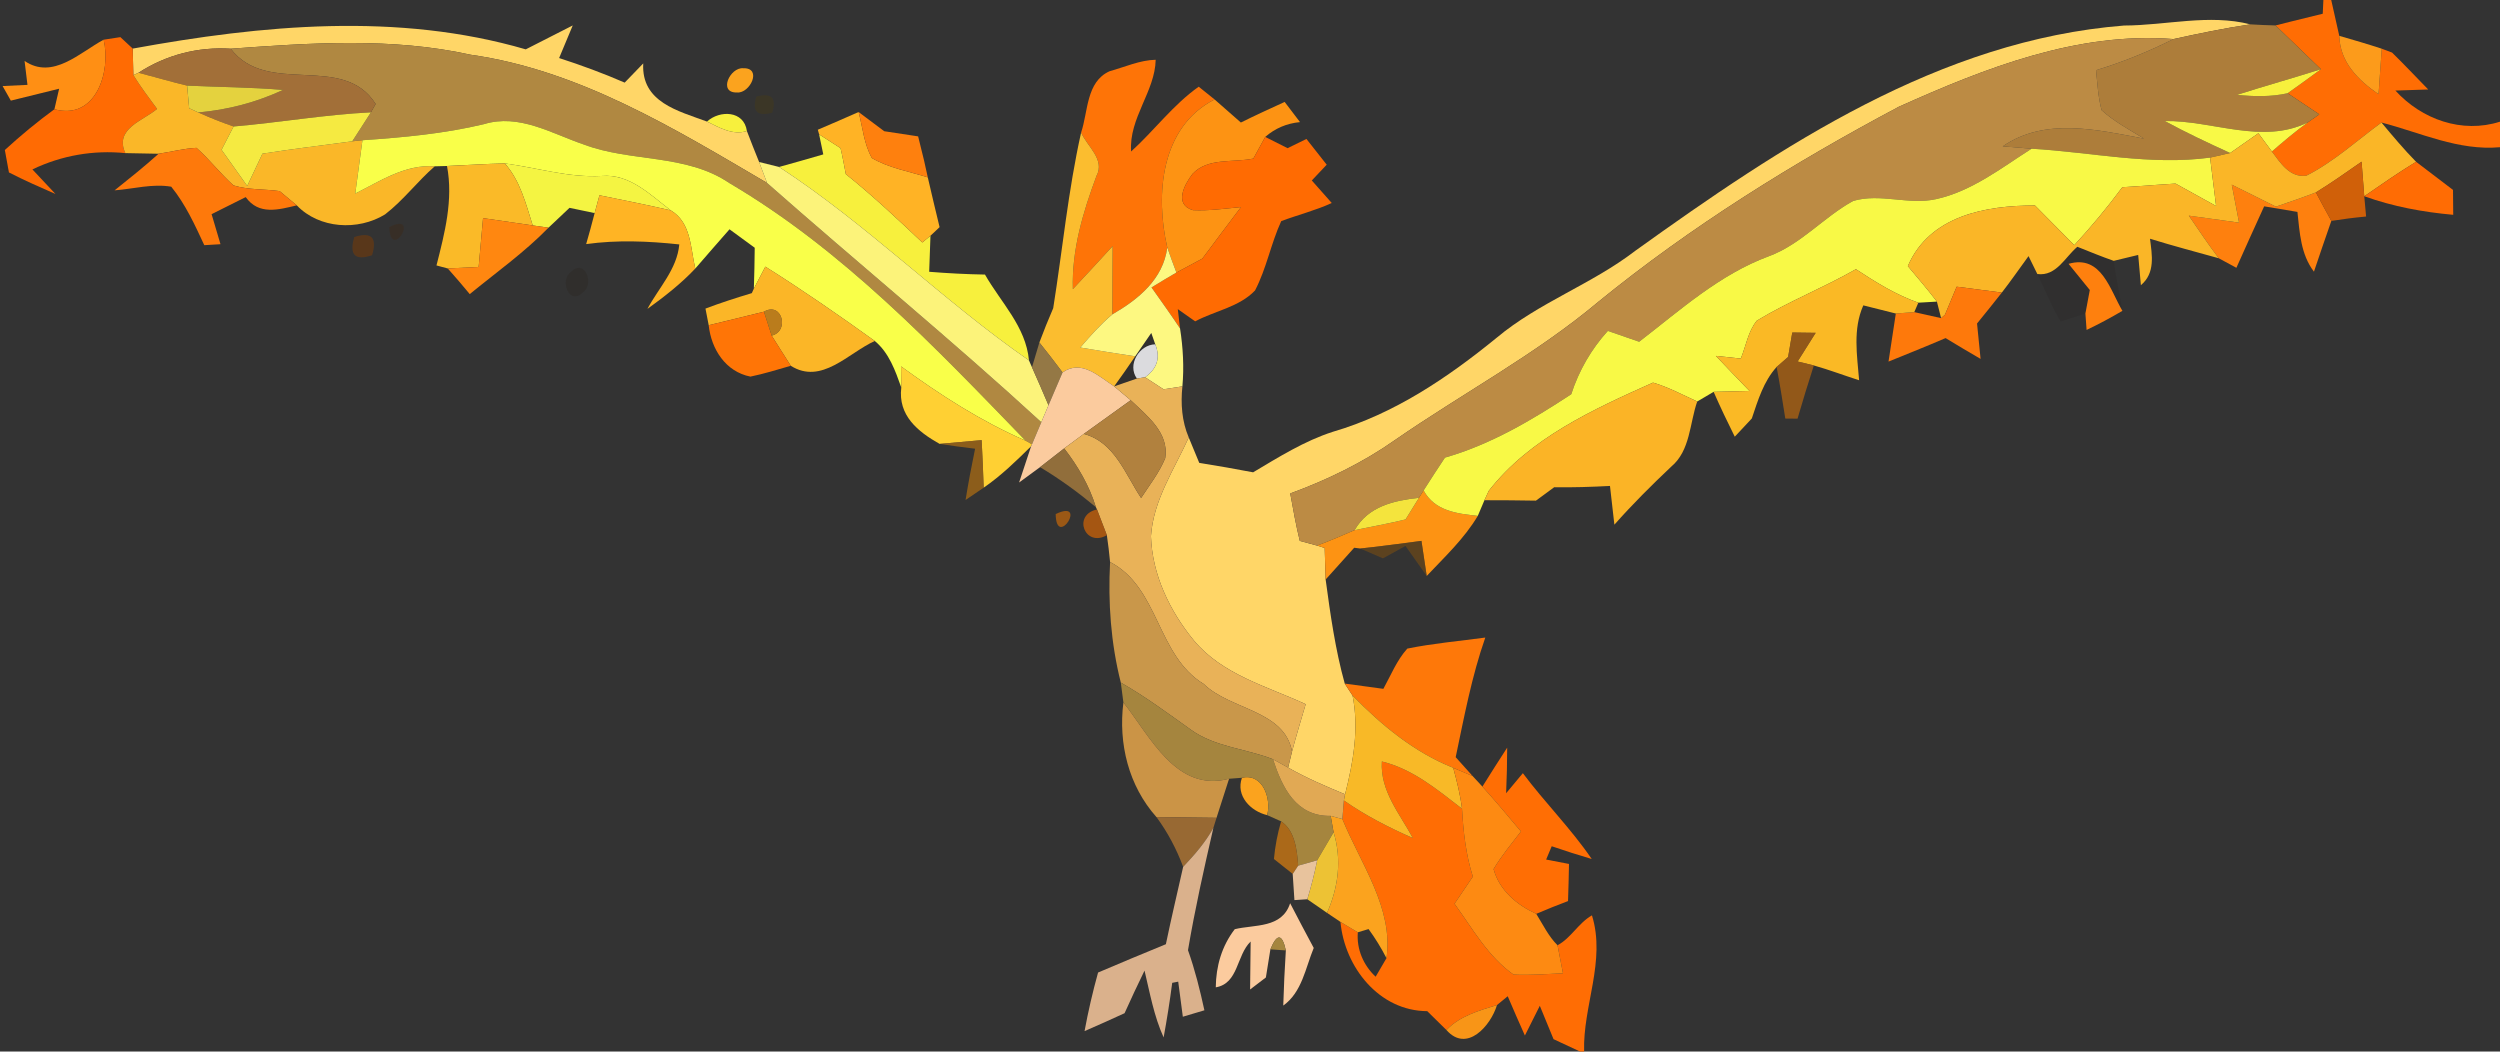 <?xml version="1.0" encoding="UTF-8" ?>
<!DOCTYPE svg PUBLIC "-//W3C//DTD SVG 1.1//EN" "http://www.w3.org/Graphics/SVG/1.1/DTD/svg11.dtd">
<svg width="233pt" height="98pt" viewBox="0 0 233 98" version="1.1" xmlns="http://www.w3.org/2000/svg">
<rect x="0" y="0" width="233" height="98" fill="#333333" stroke="none"/>
<g id="#ff6d04ff">
<path fill="#ff6d04" opacity="1.00" d=" M 216.54 0.00 L 217.27 0.00 C 217.52 1.11 217.77 2.22 218.02 3.34 C 218.09 5.81 219.78 7.47 221.68 8.78 C 221.76 7.72 221.90 5.60 221.98 4.54 L 222.94 4.90 C 224.09 6.02 225.18 7.19 226.31 8.34 L 223.25 8.44 C 225.70 11.13 229.46 12.47 233.00 11.34 L 233.00 13.72 C 229.11 14.07 225.60 12.36 221.95 11.42 C 219.65 13.11 217.52 15.07 214.96 16.37 C 213.41 16.59 212.53 15.18 211.74 14.12 C 212.82 13.18 213.92 12.26 215.08 11.41 C 215.35 11.22 215.89 10.85 216.16 10.66 C 215.42 10.17 213.95 9.19 213.21 8.69 C 214.25 7.96 215.28 7.20 216.31 6.45 C 214.90 5.09 213.48 3.73 212.08 2.37 L 213.59 1.99 C 214.31 1.81 215.76 1.46 216.48 1.28 L 216.54 0.00 Z" />
<path fill="#ff6d04" opacity="1.00" d=" M 128.79 70.97 C 131.67 71.67 133.97 73.61 136.26 75.37 C 136.38 77.51 136.62 79.65 137.27 81.70 C 136.70 82.55 136.12 83.39 135.56 84.23 C 137.23 86.53 138.68 89.16 141.06 90.83 C 142.60 90.91 144.14 90.78 145.67 90.71 C 145.50 89.84 145.33 88.97 145.16 88.10 C 146.43 87.42 147.10 86.03 148.37 85.31 C 149.69 89.58 147.51 93.74 147.64 98.00 L 147.25 98.00 C 146.63 97.71 145.41 97.14 144.79 96.85 C 144.36 95.81 143.94 94.77 143.51 93.74 C 143.16 94.43 142.46 95.82 142.12 96.51 C 141.57 95.29 141.04 94.07 140.52 92.85 C 140.27 93.05 139.77 93.46 139.52 93.67 C 137.85 94.19 136.06 94.68 134.81 96.00 C 134.36 95.56 133.47 94.68 133.02 94.24 C 128.53 94.22 125.32 90.14 124.93 85.92 C 125.34 86.16 126.15 86.65 126.55 86.89 C 126.42 88.45 127.07 89.97 128.21 91.03 C 128.46 90.60 128.97 89.73 129.22 89.30 C 129.89 84.64 126.80 80.49 125.11 76.34 C 125.15 75.91 125.22 75.03 125.25 74.60 C 127.25 76.01 129.44 77.12 131.68 78.11 C 130.46 75.85 128.61 73.69 128.79 70.97 Z" />
</g>
<g id="#ffd667ff">
<path fill="#ffd667" opacity="1.00" d=" M 197.96 2.38 C 201.89 2.37 205.87 1.28 209.74 2.27 C 207.33 2.62 204.95 3.12 202.57 3.64 C 193.60 2.94 184.99 6.35 176.97 9.95 C 167.14 15.17 157.64 21.07 149.00 28.10 C 143.12 33.04 136.30 36.66 130.00 41.02 C 127.00 43.13 123.68 44.73 120.25 45.99 C 120.52 47.47 120.78 48.95 121.14 50.41 C 121.55 50.52 122.35 50.74 122.76 50.85 L 123.46 51.07 C 123.50 52.05 123.51 53.03 123.55 54.01 C 123.99 57.27 124.45 60.54 125.33 63.71 L 126.06 64.83 C 126.68 67.91 126.12 71.03 125.36 74.03 C 123.55 73.28 121.75 72.51 120.05 71.54 L 120.42 70.04 C 120.81 68.56 121.26 67.10 121.69 65.63 C 118.07 63.96 113.90 62.87 111.26 59.68 C 109.02 56.95 107.38 53.54 107.27 49.97 C 107.49 46.62 109.44 43.75 110.79 40.77 C 111.04 41.36 111.53 42.55 111.77 43.14 C 113.45 43.41 115.12 43.70 116.79 44.02 C 119.18 42.60 121.56 41.10 124.23 40.24 C 129.93 38.58 134.94 35.19 139.50 31.47 C 143.42 28.19 148.36 26.49 152.40 23.38 C 166.02 13.61 180.77 3.74 197.96 2.38 Z" />
<path fill="#ffd667" opacity="1.00" d=" M 12.37 4.53 C 24.39 2.33 37.07 1.12 49.00 4.60 C 50.46 3.85 51.92 3.11 53.38 2.37 C 52.95 3.38 52.53 4.39 52.11 5.41 C 54.18 6.08 56.22 6.83 58.22 7.70 C 58.65 7.25 59.52 6.36 59.95 5.91 C 59.75 9.54 63.23 10.34 65.89 11.33 C 67.03 11.88 68.29 12.64 69.61 12.21 C 69.98 13.18 70.36 14.14 70.75 15.10 L 71.49 17.05 C 62.83 11.97 53.99 6.54 43.86 5.10 C 36.49 3.47 28.96 4.00 21.50 4.54 C 18.44 4.35 15.49 5.11 12.91 6.78 C 12.79 6.83 12.55 6.95 12.43 7.00 C 12.41 6.39 12.38 5.15 12.37 4.53 Z" />
</g>
<g id="#ad7d3aff">
<path fill="#ad7d3a" opacity="1.00" d=" M 209.74 2.27 C 210.52 2.32 211.30 2.35 212.08 2.37 C 213.48 3.73 214.90 5.09 216.31 6.45 C 213.71 7.28 211.08 8.01 208.49 8.84 C 210.06 9.00 211.65 9.04 213.21 8.69 C 213.95 9.19 215.42 10.17 216.16 10.66 C 215.89 10.85 215.35 11.22 215.08 11.41 C 210.84 13.50 206.20 11.21 201.76 11.28 C 203.75 12.36 205.79 13.32 207.85 14.26 C 207.38 14.37 206.45 14.58 205.98 14.69 C 200.41 15.44 194.88 14.18 189.34 13.86 C 188.67 13.80 187.32 13.69 186.65 13.64 C 190.62 10.91 195.46 12.10 199.82 12.92 C 198.47 12.09 197.05 11.34 195.87 10.27 C 195.54 9.05 195.48 7.78 195.35 6.54 C 197.84 5.79 200.25 4.80 202.57 3.64 C 204.95 3.12 207.33 2.62 209.74 2.27 Z" />
</g>
<g id="#ff8f14ff">
<path fill="#ff8f14" opacity="1.00" d=" M 2.29 5.68 C 4.92 7.47 7.44 4.89 9.66 3.70 C 10.36 6.69 8.94 11.24 5.07 10.18 C 5.18 9.70 5.40 8.75 5.51 8.27 C 4.01 8.64 2.51 9.01 1.01 9.38 L 0.24 8.02 L 2.56 7.91 C 2.47 7.16 2.38 6.42 2.29 5.68 Z" />
</g>
<g id="#ff6b03ff">
<path fill="#ff6b03" opacity="1.00" d=" M 9.66 3.70 C 10.05 3.64 10.83 3.52 11.22 3.46 L 12.37 4.53 C 12.38 5.15 12.41 6.39 12.43 7.00 C 13.11 8.10 13.88 9.12 14.64 10.15 C 13.30 11.28 10.65 11.99 11.68 14.27 C 8.69 13.97 5.73 14.49 3.02 15.79 C 3.56 16.36 4.63 17.51 5.17 18.08 C 3.71 17.44 2.25 16.80 0.83 16.07 C 0.74 15.55 0.55 14.50 0.45 13.98 C 1.92 12.63 3.46 11.36 5.07 10.18 C 8.94 11.24 10.36 6.69 9.66 3.70 Z" />
</g>
<g id="#b08841ff">
<path fill="#b08841" opacity="1.00" d=" M 21.50 4.54 C 28.96 4.00 36.49 3.47 43.86 5.10 C 53.99 6.54 62.83 11.97 71.49 17.05 C 79.97 24.53 88.72 31.70 97.05 39.35 C 96.83 39.87 96.40 40.90 96.18 41.41 L 95.58 41.07 C 87.11 32.32 78.56 23.29 67.99 17.07 C 63.94 14.31 58.81 15.14 54.39 13.46 C 51.40 12.44 48.37 10.57 45.11 11.57 C 41.39 12.46 37.59 12.81 33.78 13.07 L 32.83 13.17 C 33.27 12.50 34.14 11.15 34.57 10.47 C 34.68 10.28 34.90 9.89 35.01 9.69 C 31.96 4.86 24.93 9.04 21.50 4.54 Z" />
</g>
<g id="#bc8b44ff">
<path fill="#bc8b44" opacity="1.00" d=" M 176.97 9.95 C 184.99 6.35 193.60 2.94 202.57 3.64 C 200.25 4.80 197.84 5.79 195.35 6.54 C 195.48 7.78 195.54 9.05 195.87 10.27 C 197.05 11.34 198.47 12.09 199.82 12.92 C 195.46 12.10 190.62 10.91 186.65 13.64 C 187.32 13.69 188.67 13.80 189.34 13.86 C 186.51 15.66 183.78 17.82 180.44 18.56 C 177.89 19.13 175.22 17.98 172.71 18.73 C 169.96 20.24 167.86 22.77 164.86 23.88 C 160.26 25.58 156.60 28.90 152.77 31.85 C 151.80 31.51 150.82 31.17 149.85 30.84 C 148.30 32.55 147.15 34.55 146.44 36.74 C 142.76 39.16 138.93 41.43 134.67 42.65 C 134.00 43.66 133.33 44.68 132.68 45.71 C 132.57 45.88 132.36 46.22 132.25 46.39 C 129.90 46.66 127.52 47.18 126.25 49.41 C 125.09 49.91 123.93 50.41 122.76 50.85 C 122.35 50.74 121.55 50.52 121.14 50.41 C 120.78 48.95 120.52 47.47 120.25 45.99 C 123.68 44.73 127.00 43.13 130.00 41.02 C 136.30 36.66 143.12 33.04 149.00 28.10 C 157.64 21.07 167.14 15.17 176.97 9.95 Z" />
</g>
<g id="#fc9b1bff">
<path fill="#fc9b1b" opacity="1.00" d=" M 218.02 3.34 C 219.34 3.72 220.67 4.11 221.98 4.54 C 221.90 5.60 221.76 7.72 221.68 8.78 C 219.78 7.47 218.09 5.81 218.02 3.34 Z" />
</g>
<g id="#a26f38ff">
<path fill="#a26f38" opacity="1.00" d=" M 12.91 6.78 C 15.49 5.11 18.44 4.35 21.50 4.54 C 24.93 9.04 31.96 4.86 35.01 9.69 C 34.90 9.89 34.68 10.28 34.57 10.47 C 30.28 10.68 26.05 11.42 21.77 11.79 C 20.65 11.40 19.56 10.97 18.48 10.48 C 21.22 10.24 23.89 9.54 26.38 8.38 C 23.41 8.13 20.42 8.12 17.44 7.98 C 15.92 7.62 14.42 7.17 12.91 6.78 Z" />
</g>
<g id="#fe7407ff">
<path fill="#fe7407" opacity="1.00" d=" M 103.41 6.64 C 104.82 6.25 106.24 5.60 107.71 5.57 C 107.65 8.54 105.20 11.01 105.42 14.12 C 107.58 12.16 109.33 9.77 111.72 8.08 C 112.09 8.37 112.83 8.97 113.20 9.27 C 108.17 11.83 107.66 18.16 108.79 23.06 C 108.41 26.03 106.09 27.90 103.67 29.30 C 103.67 27.18 103.69 25.06 103.70 22.94 C 102.47 24.28 101.24 25.62 99.99 26.95 C 99.88 23.28 100.93 19.80 102.19 16.40 C 103.02 14.86 101.31 13.64 100.76 12.35 C 101.42 10.41 101.22 7.62 103.41 6.64 Z" />
</g>
<g id="#fba31eff">
<path fill="#fba31e" opacity="1.00" d=" M 69.28 6.36 C 71.06 6.31 69.91 8.72 68.70 8.62 C 66.89 8.68 68.04 6.24 69.28 6.36 Z" />
<path fill="#fba31e" opacity="1.00" d=" M 115.75 72.49 C 117.69 72.03 118.51 74.45 118.10 75.97 C 116.56 75.61 115.15 74.17 115.75 72.49 Z" />
<path fill="#fba31e" opacity="1.00" d=" M 124.02 76.04 L 125.11 76.34 C 126.80 80.49 129.89 84.64 129.22 89.30 C 128.73 88.35 128.18 87.45 127.55 86.59 C 127.30 86.67 126.80 86.82 126.55 86.89 C 126.15 86.65 125.34 86.16 124.93 85.92 C 124.62 85.71 123.99 85.29 123.68 85.08 C 124.74 82.68 125.07 80.10 124.29 77.57 C 124.22 77.19 124.08 76.43 124.02 76.04 Z" />
</g>
<g id="#f7f03dff">
<path fill="#f7f03d" opacity="1.00" d=" M 208.49 8.84 C 211.08 8.01 213.71 7.28 216.31 6.45 C 215.28 7.20 214.25 7.96 213.21 8.69 C 211.65 9.04 210.06 9.00 208.49 8.84 Z" />
<path fill="#f7f03d" opacity="1.00" d=" M 65.89 11.33 C 67.09 10.24 69.34 10.30 69.61 12.21 C 68.29 12.64 67.03 11.88 65.89 11.33 Z" />
<path fill="#f7f03d" opacity="1.00" d=" M 76.34 12.52 C 76.84 12.84 77.84 13.49 78.34 13.81 C 78.53 14.61 78.67 15.42 78.83 16.23 C 81.32 18.22 83.64 20.41 85.96 22.60 C 86.15 22.44 86.53 22.13 86.72 21.97 C 86.69 22.81 86.63 24.49 86.60 25.33 C 88.33 25.47 90.07 25.56 91.80 25.59 C 93.29 28.21 95.61 30.43 95.90 33.59 C 87.82 27.99 80.85 20.93 72.61 15.56 C 73.99 15.19 75.36 14.78 76.73 14.39 C 76.63 13.92 76.44 12.99 76.34 12.52 Z" />
</g>
<g id="#fab728ff">
<path fill="#fab728" opacity="1.00" d=" M 12.43 7.00 C 12.55 6.95 12.79 6.83 12.91 6.78 C 14.42 7.17 15.92 7.62 17.44 7.98 C 17.49 8.50 17.59 9.56 17.63 10.09 C 17.85 10.18 18.27 10.38 18.48 10.48 C 19.56 10.97 20.65 11.40 21.77 11.79 C 21.49 12.33 20.93 13.42 20.65 13.96 C 21.44 15.08 22.24 16.21 23.04 17.33 C 23.51 16.33 23.99 15.33 24.46 14.32 C 27.24 13.89 30.04 13.54 32.83 13.17 L 33.78 13.07 C 33.56 14.73 33.33 16.38 33.11 18.04 C 35.44 16.87 37.79 15.30 40.52 15.50 C 38.90 16.91 37.60 18.66 35.89 19.98 C 33.37 21.53 29.76 21.33 27.66 19.14 C 27.26 18.81 26.46 18.14 26.06 17.81 C 24.64 17.61 23.15 17.71 21.76 17.28 C 20.54 16.19 19.54 14.87 18.31 13.78 C 17.12 13.84 15.96 14.15 14.78 14.33 C 14.00 14.32 12.45 14.29 11.68 14.27 C 10.65 11.99 13.30 11.28 14.64 10.15 C 13.88 9.12 13.11 8.10 12.43 7.00 Z" />
</g>
<g id="#15090015">
<path fill="#150900" opacity="0.08" d=" M 0.00 7.61 L 0.24 8.02 L 1.01 9.38 C 2.51 9.01 4.01 8.64 5.51 8.27 C 5.40 8.75 5.18 9.70 5.07 10.18 C 3.46 11.36 1.92 12.63 0.45 13.98 C 0.55 14.50 0.74 15.55 0.83 16.07 L 0.00 15.61 L 0.00 7.61 Z" />
<path fill="#150900" opacity="0.08" d=" M 193.61 23.00 C 194.74 23.45 195.85 23.91 197.00 24.31 C 197.21 25.87 197.55 27.41 197.81 28.97 C 196.66 27.05 195.86 23.70 192.79 24.59 C 193.28 25.20 194.27 26.42 194.77 27.03 C 194.67 27.58 194.46 28.68 194.36 29.22 C 193.78 29.41 192.63 29.78 192.05 29.97 C 191.20 28.55 190.60 27.02 189.88 25.54 C 191.66 25.77 192.47 23.95 193.61 23.00 Z" />
<path fill="#150900" opacity="0.08" d=" M 178.79 28.21 C 179.22 28.18 180.09 28.13 180.52 28.11 C 180.62 28.49 180.81 29.26 180.91 29.65 C 180.28 29.51 179.03 29.23 178.41 29.09 L 178.79 28.21 Z" />
<path fill="#150900" opacity="0.08" d=" M 105.80 33.21 C 106.30 32.49 106.80 31.76 107.30 31.03 C 107.39 31.29 107.58 31.82 107.67 32.09 C 106.18 32.12 105.03 34.00 105.96 35.28 C 105.43 35.46 104.37 35.83 103.84 36.01 C 104.51 35.09 105.16 34.15 105.80 33.21 Z" />
</g>
<g id="#e4d23eff">
<path fill="#e4d23e" opacity="1.00" d=" M 17.44 7.98 C 20.42 8.12 23.41 8.13 26.38 8.38 C 23.89 9.54 21.22 10.24 18.48 10.48 C 18.27 10.38 17.85 10.18 17.63 10.09 C 17.59 9.56 17.49 8.50 17.44 7.98 Z" />
</g>
<g id="#4f3f0a4f">
<path fill="#4f3f0a" opacity="0.31" d=" M 70.49 9.00 C 71.90 8.62 72.40 9.12 71.97 10.51 C 70.57 10.88 70.07 10.38 70.49 9.00 Z" />
</g>
<g id="#fd9313ff">
<path fill="#fd9313" opacity="1.00" d=" M 115.65 11.42 C 116.99 10.75 118.36 10.13 119.73 9.50 C 120.20 10.13 120.68 10.76 121.16 11.38 C 119.91 11.50 118.84 11.96 117.92 12.76 C 117.64 13.26 117.09 14.27 116.81 14.78 C 114.94 15.18 112.57 14.67 111.14 16.21 C 110.37 17.22 109.39 19.07 111.19 19.59 C 112.69 19.66 114.17 19.44 115.66 19.30 C 114.45 20.89 113.26 22.50 112.06 24.10 C 111.45 24.43 110.24 25.07 109.64 25.40 C 109.34 24.62 109.06 23.84 108.79 23.06 C 107.66 18.16 108.17 11.83 113.20 9.27 C 114.02 9.98 114.84 10.70 115.65 11.42 Z" />
<path fill="#fd9313" opacity="1.00" d=" M 132.25 46.39 C 132.36 46.22 132.57 45.88 132.68 45.71 C 133.71 47.62 135.77 47.87 137.73 48.08 C 136.47 50.20 134.65 51.90 132.97 53.68 C 132.85 52.86 132.60 51.22 132.48 50.41 C 130.57 50.65 128.67 50.93 126.77 51.12 L 126.21 51.05 C 125.33 52.04 124.44 53.03 123.55 54.01 C 123.51 53.03 123.50 52.05 123.46 51.07 L 122.76 50.85 C 123.93 50.41 125.09 49.91 126.25 49.41 C 127.83 49.08 129.43 48.80 131.00 48.41 C 131.31 47.91 131.94 46.90 132.25 46.39 Z" />
</g>
<g id="#f5ea41ff">
<path fill="#f5ea41" opacity="1.00" d=" M 21.77 11.79 C 26.05 11.42 30.28 10.68 34.57 10.47 C 34.14 11.15 33.27 12.50 32.83 13.17 C 30.04 13.54 27.24 13.89 24.46 14.32 C 23.99 15.33 23.51 16.33 23.04 17.33 C 22.24 16.21 21.44 15.08 20.65 13.96 C 20.93 13.42 21.49 12.33 21.77 11.79 Z" />
</g>
<g id="#f9ff49ff">
<path fill="#f9ff49" opacity="1.00" d=" M 33.78 13.07 C 37.59 12.81 41.39 12.46 45.11 11.57 C 48.37 10.57 51.40 12.44 54.39 13.46 C 58.81 15.14 63.94 14.31 67.99 17.07 C 78.56 23.29 87.11 32.32 95.58 41.07 C 91.43 39.26 87.63 36.81 83.98 34.15 C 83.99 34.64 84.00 35.62 84.00 36.12 C 83.44 34.54 82.86 32.88 81.53 31.78 C 78.19 29.38 74.81 27.04 71.33 24.85 C 71.06 25.37 70.52 26.39 70.26 26.90 C 70.30 25.63 70.33 24.36 70.34 23.09 C 69.75 22.66 68.58 21.80 67.99 21.37 C 66.92 22.58 65.86 23.81 64.80 25.03 C 64.35 23.12 64.43 20.75 62.52 19.61 C 60.62 18.17 58.68 16.18 56.10 16.40 C 53.01 16.58 50.07 15.63 47.05 15.23 C 45.25 15.27 43.46 15.40 41.66 15.47 L 40.52 15.50 C 37.79 15.30 35.44 16.87 33.11 18.04 C 33.33 16.38 33.56 14.73 33.78 13.07 Z" />
</g>
<g id="#ffb325ff">
<path fill="#ffb325" opacity="1.00" d=" M 76.22 12.09 C 77.49 11.55 78.76 11.00 80.02 10.44 C 80.40 11.87 80.52 13.42 81.26 14.73 C 82.86 15.67 84.72 15.97 86.47 16.53 C 86.82 18.08 87.20 19.62 87.57 21.17 L 86.72 21.97 C 86.53 22.13 86.15 22.44 85.96 22.60 C 83.64 20.41 81.32 18.22 78.83 16.23 C 78.67 15.42 78.53 14.61 78.34 13.81 C 77.84 13.49 76.84 12.84 76.34 12.52 L 76.22 12.09 Z" />
</g>
<g id="#fe800eff">
<path fill="#fe800e" opacity="1.00" d=" M 80.02 10.44 C 80.62 10.89 81.81 11.78 82.41 12.23 C 83.46 12.39 84.52 12.55 85.57 12.71 C 85.71 13.27 85.99 14.39 86.12 14.95 L 86.47 16.53 C 84.72 15.97 82.86 15.67 81.26 14.73 C 80.52 13.42 80.40 11.87 80.02 10.44 Z" />
<path fill="#fe800e" opacity="1.00" d=" M 208.00 17.21 C 209.37 17.89 210.74 18.57 212.12 19.26 C 213.36 18.83 214.61 18.41 215.84 17.93 C 216.31 18.82 216.79 19.71 217.28 20.59 C 216.73 22.17 216.19 23.74 215.66 25.32 C 214.43 23.71 214.33 21.68 214.12 19.75 C 213.35 19.62 211.80 19.36 211.02 19.23 C 210.15 21.14 209.28 23.05 208.43 24.96 C 208.02 24.74 207.20 24.29 206.79 24.07 C 205.81 22.78 204.91 21.44 204.00 20.10 C 205.56 20.32 207.12 20.53 208.68 20.75 C 208.45 19.57 208.22 18.39 208.00 17.21 Z" />
<path fill="#fe800e" opacity="1.00" d=" M 192.79 24.59 C 195.86 23.70 196.66 27.05 197.81 28.97 C 196.72 29.61 195.61 30.21 194.47 30.75 C 194.44 30.37 194.39 29.60 194.36 29.22 C 194.46 28.68 194.67 27.58 194.77 27.03 C 194.27 26.42 193.28 25.20 192.79 24.59 Z" />
</g>
<g id="#f8f946ff">
<path fill="#f8f946" opacity="1.00" d=" M 201.76 11.28 C 206.20 11.21 210.84 13.50 215.08 11.41 C 213.92 12.26 212.82 13.18 211.74 14.12 C 211.43 13.70 210.80 12.85 210.48 12.42 C 209.82 12.88 208.51 13.80 207.85 14.26 C 205.79 13.32 203.75 12.36 201.76 11.28 Z" />
<path fill="#f8f946" opacity="1.00" d=" M 189.34 13.86 C 194.88 14.18 200.41 15.44 205.98 14.69 C 206.16 16.19 206.35 17.69 206.54 19.20 C 205.28 18.50 204.02 17.80 202.76 17.11 C 201.11 17.22 199.45 17.33 197.80 17.45 C 196.41 19.33 194.91 21.13 193.32 22.85 C 192.10 21.62 190.88 20.38 189.66 19.15 C 185.08 19.15 179.84 20.09 177.81 24.80 C 178.72 25.89 179.65 26.97 180.52 28.11 C 180.09 28.13 179.22 28.18 178.79 28.21 C 176.70 27.48 174.81 26.30 172.97 25.09 C 169.96 26.81 166.71 28.09 163.74 29.88 C 162.92 30.88 162.73 32.24 162.24 33.42 C 161.47 33.33 160.69 33.25 159.92 33.17 C 160.95 34.26 162.00 35.35 163.05 36.44 C 162.21 36.46 160.54 36.50 159.71 36.52 C 159.33 36.75 158.56 37.19 158.18 37.42 C 156.82 36.80 155.49 36.08 154.06 35.66 C 148.50 38.15 142.59 40.82 138.75 45.75 C 138.65 45.97 138.45 46.41 138.35 46.62 L 137.73 48.08 C 135.77 47.87 133.71 47.62 132.68 45.71 C 133.33 44.68 134.00 43.66 134.67 42.65 C 138.93 41.43 142.76 39.16 146.44 36.74 C 147.15 34.55 148.30 32.55 149.85 30.84 C 150.82 31.17 151.80 31.51 152.77 31.85 C 156.60 28.90 160.26 25.58 164.86 23.88 C 167.86 22.77 169.96 20.24 172.71 18.73 C 175.22 17.98 177.89 19.13 180.44 18.56 C 183.78 17.82 186.51 15.66 189.34 13.86 Z" />
</g>
<g id="#fab627ff">
<path fill="#fab627" opacity="1.00" d=" M 214.96 16.37 C 217.52 15.07 219.65 13.11 221.95 11.42 C 222.99 12.66 224.04 13.92 225.18 15.08 C 223.53 16.09 221.94 17.19 220.35 18.29 C 220.26 17.21 220.18 16.14 220.10 15.07 C 218.69 16.05 217.30 17.04 215.84 17.93 C 214.61 18.41 213.36 18.83 212.12 19.26 C 210.74 18.57 209.37 17.89 208.00 17.21 C 208.22 18.39 208.45 19.57 208.68 20.75 C 207.12 20.53 205.56 20.32 204.00 20.10 C 204.91 21.44 205.81 22.78 206.79 24.07 C 204.65 23.47 202.50 22.91 200.38 22.25 C 200.57 23.77 200.89 25.44 199.53 26.58 L 199.28 23.76 C 198.71 23.90 197.57 24.17 197.00 24.31 C 195.85 23.91 194.74 23.45 193.61 23.00 C 192.47 23.95 191.66 25.77 189.88 25.54 L 189.06 23.87 C 188.23 25.01 187.43 26.16 186.57 27.27 C 185.16 27.09 183.76 26.90 182.36 26.72 C 182.08 27.37 181.54 28.68 181.27 29.33 L 180.91 29.65 C 180.81 29.26 180.62 28.49 180.52 28.11 C 179.65 26.97 178.72 25.89 177.81 24.80 C 179.84 20.09 185.08 19.15 189.66 19.15 C 190.88 20.38 192.10 21.62 193.32 22.85 C 194.91 21.13 196.41 19.33 197.80 17.45 C 199.45 17.33 201.11 17.22 202.76 17.11 C 204.02 17.80 205.28 18.50 206.54 19.20 C 206.35 17.69 206.16 16.19 205.98 14.69 C 206.45 14.58 207.38 14.37 207.85 14.26 C 208.51 13.80 209.82 12.88 210.48 12.42 C 210.80 12.85 211.43 13.70 211.74 14.12 C 212.53 15.18 213.41 16.59 214.96 16.37 Z" />
</g>
<g id="#fe790bff">
<path fill="#fe790b" opacity="1.00" d=" M 14.78 14.33 C 15.96 14.15 17.12 13.84 18.31 13.78 C 19.54 14.87 20.54 16.19 21.76 17.28 C 23.15 17.71 24.64 17.61 26.06 17.81 C 26.46 18.14 27.26 18.81 27.66 19.14 C 25.95 19.55 24.11 20.07 22.90 18.37 C 21.84 18.90 20.78 19.43 19.72 19.96 C 20.00 20.89 20.28 21.82 20.55 22.76 C 20.18 22.78 19.42 22.83 19.04 22.85 C 18.16 20.96 17.29 19.04 15.96 17.40 C 14.20 17.10 12.43 17.61 10.68 17.74 C 12.07 16.63 13.46 15.52 14.78 14.33 Z" />
<path fill="#fe790b" opacity="1.00" d=" M 182.36 26.72 C 183.76 26.90 185.16 27.09 186.57 27.27 C 185.81 28.24 185.04 29.19 184.26 30.15 C 184.35 30.97 184.51 32.63 184.59 33.45 C 183.49 32.81 182.41 32.17 181.33 31.51 C 179.56 32.27 177.78 32.98 176.01 33.70 C 176.24 32.21 176.47 30.72 176.69 29.22 C 177.12 29.19 177.98 29.12 178.41 29.09 C 179.03 29.23 180.28 29.51 180.91 29.65 L 181.27 29.33 C 181.54 28.68 182.08 27.37 182.36 26.72 Z" />
</g>
<g id="#fbbd2fff">
<path fill="#fbbd2f" opacity="1.00" d=" M 100.76 12.35 C 101.31 13.64 103.02 14.86 102.19 16.40 C 100.93 19.80 99.88 23.28 99.99 26.95 C 101.24 25.62 102.47 24.28 103.70 22.94 C 103.69 25.06 103.67 27.18 103.67 29.30 C 102.57 30.23 101.62 31.30 100.68 32.39 C 102.38 32.68 104.09 32.95 105.80 33.21 C 105.16 34.15 104.51 35.09 103.84 36.01 C 102.39 35.07 100.80 33.47 99.03 34.71 C 98.33 33.76 97.60 32.84 96.87 31.92 C 97.27 30.84 97.71 29.77 98.16 28.72 C 99.03 23.26 99.55 17.75 100.76 12.35 Z" />
</g>
<g id="#ff6b02ff">
<path fill="#ff6b02" opacity="1.00" d=" M 117.92 12.76 C 118.44 13.02 119.48 13.55 120.00 13.81 C 120.44 13.59 121.32 13.16 121.76 12.95 C 122.23 13.55 123.18 14.75 123.65 15.35 C 123.30 15.72 122.61 16.45 122.26 16.82 C 122.72 17.35 123.65 18.39 124.12 18.92 C 122.60 19.62 120.97 20.02 119.41 20.61 C 118.45 22.70 118.04 25.02 116.97 27.07 C 115.50 28.62 113.22 28.97 111.39 29.95 C 110.98 29.66 110.17 29.09 109.77 28.81 L 109.98 30.61 C 109.12 29.32 108.22 28.06 107.32 26.79 C 108.09 26.32 108.86 25.85 109.64 25.40 C 110.24 25.07 111.45 24.43 112.06 24.10 C 113.26 22.50 114.45 20.89 115.66 19.30 C 114.17 19.44 112.69 19.66 111.19 19.59 C 109.39 19.07 110.37 17.22 111.14 16.21 C 112.57 14.67 114.94 15.18 116.81 14.78 C 117.09 14.27 117.64 13.26 117.92 12.76 Z" />
</g>
<g id="#f4f442ff">
<path fill="#f4f442" opacity="1.00" d=" M 47.05 15.23 C 50.07 15.63 53.01 16.58 56.10 16.40 C 58.68 16.18 60.62 18.17 62.52 19.61 C 60.31 19.09 58.09 18.66 55.87 18.20 C 55.76 18.61 55.54 19.44 55.42 19.86 C 54.84 19.74 53.66 19.50 53.08 19.37 C 52.59 19.83 51.61 20.76 51.12 21.22 C 50.75 21.16 50.01 21.06 49.65 21.01 C 49.01 18.99 48.49 16.86 47.05 15.23 Z" />
</g>
<g id="#e36504e3">
<path fill="#e36504" opacity="0.89" d=" M 215.84 17.93 C 217.30 17.04 218.69 16.05 220.10 15.07 C 220.18 16.14 220.26 17.21 220.35 18.29 C 220.39 18.76 220.47 19.70 220.52 20.18 C 219.43 20.28 218.35 20.42 217.28 20.59 C 216.79 19.71 216.31 18.82 215.84 17.93 Z" />
</g>
<g id="#ff6c04ff">
<path fill="#ff6c04" opacity="1.00" d=" M 225.18 15.08 C 226.33 15.95 227.47 16.83 228.62 17.70 C 228.63 18.28 228.64 19.44 228.64 20.02 C 225.82 19.77 223.02 19.25 220.35 18.29 C 221.94 17.19 223.53 16.09 225.18 15.08 Z" />
</g>
<g id="#faba28ff">
<path fill="#faba28" opacity="1.00" d=" M 41.66 15.47 C 43.46 15.40 45.25 15.27 47.05 15.23 C 48.49 16.86 49.01 18.99 49.65 21.01 C 48.10 20.78 46.56 20.56 45.02 20.33 C 44.88 21.85 44.75 23.36 44.61 24.88 C 43.89 24.91 42.45 24.98 41.73 25.02 L 40.68 24.74 C 41.45 21.71 42.26 18.62 41.66 15.47 Z" />
</g>
<g id="#fcf37afe">
<path fill="#fcf37a" opacity="1.00" d=" M 70.75 15.10 C 71.22 15.21 72.15 15.44 72.61 15.56 C 80.85 20.93 87.82 27.99 95.90 33.59 C 95.97 33.75 96.11 34.07 96.18 34.23 C 96.70 35.40 97.22 36.58 97.72 37.77 C 97.50 38.30 97.28 38.83 97.05 39.35 C 88.72 31.70 79.97 24.53 71.49 17.05 L 70.75 15.10 Z" />
</g>
<g id="#ffb424ff">
<path fill="#ffb424" opacity="1.00" d=" M 55.87 18.20 C 58.09 18.66 60.31 19.09 62.52 19.61 C 64.43 20.75 64.35 23.12 64.80 25.03 C 63.46 26.45 61.92 27.65 60.34 28.79 C 61.39 26.82 63.10 25.10 63.31 22.78 C 60.43 22.47 57.51 22.35 54.63 22.75 C 54.91 21.79 55.17 20.83 55.42 19.86 C 55.54 19.44 55.76 18.61 55.87 18.20 Z" />
</g>
<g id="#ff8710ff">
<path fill="#ff8710" opacity="1.00" d=" M 45.02 20.33 C 46.56 20.56 48.10 20.78 49.65 21.01 C 50.01 21.06 50.75 21.16 51.12 21.22 C 48.88 23.52 46.26 25.38 43.78 27.41 C 43.11 26.60 42.43 25.80 41.73 25.02 C 42.45 24.98 43.89 24.91 44.61 24.88 C 44.75 23.36 44.88 21.85 45.02 20.33 Z" />
</g>
<g id="#46240446">
<path fill="#462404" opacity="0.27" d=" M 36.28 21.16 C 39.28 19.65 36.40 24.50 36.28 21.16 Z" />
</g>
<g id="#803c0380">
<path fill="#803c03" opacity="0.50" d=" M 33.02 22.09 C 34.62 21.58 35.17 22.14 34.68 23.79 C 33.08 24.32 32.53 23.76 33.02 22.09 Z" />
</g>
<g id="#fdf881ff">
<path fill="#fdf881" opacity="1.00" d=" M 108.79 23.06 C 109.06 23.84 109.34 24.62 109.64 25.40 C 108.86 25.85 108.09 26.32 107.32 26.79 C 108.22 28.06 109.12 29.32 109.98 30.61 C 110.26 32.40 110.36 34.21 110.20 36.01 C 109.76 36.08 108.88 36.22 108.44 36.28 C 108.01 36.00 107.15 35.44 106.72 35.16 C 107.85 34.35 108.17 33.33 107.67 32.09 C 107.58 31.82 107.39 31.29 107.30 31.03 C 106.80 31.76 106.30 32.49 105.80 33.21 C 104.09 32.95 102.38 32.68 100.68 32.39 C 101.62 31.30 102.57 30.23 103.67 29.30 C 106.09 27.90 108.41 26.03 108.79 23.06 Z" />
</g>
<g id="#220f0123">
<path fill="#220f01" opacity="0.14" d=" M 53.23 25.33 C 54.51 24.04 55.44 26.50 54.32 27.25 C 53.05 28.55 52.10 26.07 53.23 25.33 Z" />
</g>
<g id="#fbb627ff">
<path fill="#fbb627" opacity="1.00" d=" M 71.33 24.85 C 74.81 27.04 78.19 29.38 81.53 31.78 C 79.05 32.90 76.57 35.90 73.70 34.09 C 73.09 33.16 72.52 32.21 71.92 31.28 C 73.63 30.86 72.87 28.07 71.20 29.05 C 69.48 29.47 67.77 29.90 66.05 30.31 L 65.75 28.76 C 67.17 28.22 68.61 27.76 70.07 27.32 L 70.26 26.90 C 70.52 26.39 71.06 25.37 71.33 24.85 Z" />
</g>
<g id="#fab925ff">
<path fill="#fab925" opacity="1.00" d=" M 163.74 29.88 C 166.71 28.09 169.96 26.81 172.97 25.09 C 174.81 26.30 176.70 27.48 178.79 28.21 L 178.41 29.09 C 177.98 29.12 177.12 29.19 176.69 29.22 C 175.93 29.03 174.42 28.65 173.66 28.46 C 172.67 30.70 173.08 33.09 173.27 35.44 C 171.86 34.99 170.47 34.46 169.05 34.06 L 167.54 33.69 C 168.10 32.80 168.66 31.91 169.22 31.02 C 168.68 31.01 167.58 30.99 167.04 30.99 C 166.94 31.56 166.75 32.70 166.65 33.27 C 166.38 33.50 165.85 33.96 165.58 34.20 C 164.36 35.55 163.84 37.31 163.27 39.00 C 162.74 39.56 162.21 40.13 161.68 40.70 C 160.99 39.32 160.33 37.93 159.71 36.52 C 160.54 36.50 162.21 36.46 163.05 36.44 C 162.00 35.35 160.95 34.26 159.92 33.17 C 160.69 33.25 161.47 33.33 162.24 33.42 C 162.73 32.24 162.92 30.88 163.74 29.88 Z" />
</g>
<g id="#ff7506ff">
<path fill="#ff7506" opacity="1.00" d=" M 66.05 30.31 C 67.77 29.90 69.48 29.47 71.20 29.05 C 71.38 29.60 71.74 30.72 71.92 31.28 C 72.52 32.21 73.09 33.16 73.70 34.09 C 72.45 34.45 71.21 34.84 69.94 35.10 C 67.62 34.64 66.29 32.54 66.05 30.31 Z" />
</g>
<g id="#d48a18d6">
<path fill="#d48a18" opacity="0.84" d=" M 71.20 29.05 C 72.87 28.07 73.63 30.86 71.92 31.28 C 71.74 30.72 71.38 29.60 71.20 29.05 Z" />
</g>
<g id="#b76710b8">
<path fill="#b76710" opacity="0.72" d=" M 167.04 30.99 C 167.58 30.99 168.68 31.01 169.22 31.02 C 168.66 31.91 168.10 32.80 167.54 33.69 L 169.05 34.06 C 168.52 35.71 168.01 37.36 167.53 39.02 C 167.24 39.02 166.67 39.01 166.39 39.01 C 166.14 37.40 165.88 35.79 165.58 34.20 C 165.85 33.96 166.38 33.50 166.65 33.27 C 166.75 32.70 166.94 31.56 167.04 30.99 Z" />
</g>
<g id="#a58448d8">
<path fill="#a58448" opacity="0.85" d=" M 96.18 34.23 C 96.35 33.65 96.70 32.50 96.87 31.92 C 97.60 32.84 98.33 33.76 99.03 34.71 C 98.59 35.73 98.16 36.75 97.72 37.77 C 97.22 36.58 96.70 35.40 96.18 34.23 Z" />
</g>
<g id="#dbdbdeff">
<path fill="#dbdbde" opacity="1.00" d=" M 105.96 35.28 C 105.03 34.00 106.18 32.12 107.67 32.09 C 108.17 33.33 107.85 34.35 106.72 35.16 L 105.96 35.28 Z" />
</g>
<g id="#ffd033ff">
<path fill="#ffd033" opacity="1.00" d=" M 83.98 34.15 C 87.63 36.81 91.43 39.26 95.58 41.07 L 96.18 41.41 L 96.10 41.59 C 94.71 42.96 93.30 44.34 91.68 45.45 C 91.63 43.97 91.57 42.50 91.49 41.02 C 90.18 41.13 88.88 41.25 87.57 41.37 C 85.54 40.23 83.68 38.72 84.00 36.12 C 84.00 35.62 83.99 34.64 83.98 34.15 Z" />
</g>
<g id="#fbcb9eff">
<path fill="#fbcb9e" opacity="1.00" d=" M 99.03 34.71 C 100.80 33.47 102.39 35.07 103.84 36.01 C 104.23 36.33 105.00 36.98 105.38 37.30 C 103.93 38.35 102.47 39.39 101.01 40.44 C 100.55 40.77 99.64 41.45 99.18 41.79 C 98.43 42.37 97.68 42.96 96.93 43.54 L 94.98 44.97 C 95.26 44.13 95.82 42.44 96.10 41.59 L 96.18 41.41 C 96.40 40.90 96.83 39.87 97.05 39.35 C 97.28 38.83 97.50 38.30 97.72 37.77 C 98.16 36.75 98.59 35.73 99.03 34.71 Z" />
<path fill="#fbcb9e" opacity="1.00" d=" M 115.08 86.60 C 116.94 86.15 119.48 86.54 120.24 84.18 C 120.97 85.57 121.69 86.97 122.44 88.35 C 121.67 90.21 121.35 92.47 119.60 93.72 C 119.65 92.01 119.73 90.29 119.84 88.58 C 119.50 87.01 119.02 86.97 118.40 88.48 C 118.29 89.13 118.09 90.45 117.98 91.10 L 116.51 92.22 C 116.52 91.11 116.55 88.87 116.56 87.75 C 115.22 89.05 115.44 91.66 113.31 92.02 C 113.33 90.05 113.87 88.17 115.08 86.60 Z" />
</g>
<g id="#e9b258ff">
<path fill="#e9b258" opacity="1.00" d=" M 105.96 35.28 L 106.72 35.16 C 107.15 35.44 108.01 36.00 108.44 36.28 C 108.88 36.22 109.76 36.08 110.20 36.01 C 110.03 37.63 110.15 39.27 110.79 40.77 C 109.44 43.75 107.49 46.62 107.27 49.97 C 107.38 53.54 109.02 56.95 111.26 59.68 C 113.90 62.87 118.07 63.96 121.69 65.63 C 121.26 67.10 120.81 68.56 120.42 70.04 C 119.69 66.17 114.68 66.18 112.19 63.75 C 107.81 61.09 108.05 54.78 103.46 52.38 C 103.38 51.54 103.28 50.71 103.16 49.88 C 102.93 49.28 102.47 48.08 102.24 47.48 L 102.14 47.27 C 101.52 45.26 100.46 43.44 99.18 41.79 C 99.64 41.45 100.55 40.77 101.01 40.44 C 103.88 41.20 104.87 44.19 106.35 46.41 C 107.14 45.20 108.05 44.04 108.60 42.70 C 108.98 40.34 106.89 38.73 105.38 37.30 C 105.00 36.98 104.23 36.33 103.84 36.01 C 104.37 35.83 105.43 35.46 105.96 35.28 Z" />
</g>
<g id="#fbb426ff">
<path fill="#fbb426" opacity="1.00" d=" M 138.75 45.75 C 142.59 40.82 148.50 38.15 154.06 35.66 C 155.49 36.08 156.82 36.80 158.18 37.42 C 157.47 39.46 157.54 42.00 155.76 43.49 C 153.93 45.22 152.13 47.01 150.46 48.90 C 150.33 47.69 150.19 46.49 150.05 45.29 C 148.32 45.38 146.58 45.44 144.85 45.41 C 144.28 45.82 143.71 46.24 143.15 46.66 C 141.55 46.63 139.95 46.62 138.35 46.62 C 138.45 46.41 138.65 45.97 138.75 45.75 Z" />
</g>
<g id="#b1813eff">
<path fill="#b1813e" opacity="1.00" d=" M 101.01 40.44 C 102.47 39.39 103.93 38.35 105.38 37.30 C 106.89 38.73 108.98 40.34 108.60 42.70 C 108.05 44.04 107.14 45.20 106.35 46.41 C 104.87 44.19 103.88 41.20 101.01 40.44 Z" />
</g>
<g id="#b37012b3">
<path fill="#b37012" opacity="0.70" d=" M 87.57 41.37 C 88.88 41.25 90.18 41.13 91.49 41.02 C 91.57 42.50 91.63 43.97 91.68 45.45 C 91.25 45.74 90.41 46.31 89.99 46.60 C 90.25 45.00 90.55 43.40 90.88 41.82 C 89.77 41.69 88.67 41.54 87.57 41.37 Z" />
</g>
<g id="#9f773cdd">
<path fill="#9f773c" opacity="0.87" d=" M 96.93 43.54 C 97.68 42.96 98.43 42.37 99.18 41.79 C 100.46 43.44 101.52 45.26 102.14 47.27 C 100.50 45.90 98.76 44.63 96.93 43.54 Z" />
</g>
<g id="#f4e43dff">
<path fill="#f4e43d" opacity="1.00" d=" M 126.25 49.41 C 127.52 47.18 129.90 46.66 132.25 46.39 C 131.94 46.90 131.31 47.91 131.00 48.41 C 129.43 48.80 127.83 49.08 126.25 49.41 Z" />
</g>
<g id="#bd640bbe">
<path fill="#bd640b" opacity="0.75" d=" M 98.39 47.91 C 101.47 46.44 98.43 51.24 98.39 47.91 Z" />
</g>
<g id="#c56009c8">
<path fill="#c56009" opacity="0.78" d=" M 103.16 49.88 C 101.11 51.06 99.92 47.99 102.24 47.48 C 102.47 48.08 102.93 49.28 103.16 49.88 Z" />
</g>
<g id="#84520f84">
<path fill="#84520f" opacity="0.52" d=" M 126.77 51.12 C 128.67 50.93 130.57 50.65 132.48 50.41 C 132.60 51.22 132.85 52.86 132.97 53.68 C 132.31 52.75 131.65 51.81 130.99 50.88 C 130.46 51.17 129.42 51.75 128.89 52.04 C 128.36 51.81 127.30 51.35 126.77 51.12 Z" />
</g>
<g id="#c9974aff">
<path fill="#c9974a" opacity="1.00" d=" M 103.46 52.38 C 108.05 54.78 107.81 61.09 112.19 63.75 C 114.68 66.18 119.69 66.17 120.42 70.04 L 120.05 71.54 L 118.64 70.76 C 116.12 69.77 113.24 69.63 110.99 68.01 C 108.86 66.49 106.74 64.92 104.46 63.62 C 103.53 59.94 103.26 56.16 103.46 52.38 Z" />
</g>
<g id="#fe7809ff">
<path fill="#fe7809" opacity="1.00" d=" M 131.16 60.45 C 133.56 59.96 136.01 59.75 138.43 59.42 C 137.16 63.05 136.46 66.82 135.67 70.57 C 136.06 71.01 136.85 71.89 137.25 72.33 C 136.80 72.14 135.89 71.75 135.44 71.56 C 131.80 70.11 128.76 67.59 126.06 64.83 L 125.33 63.71 C 126.23 63.83 128.03 64.08 128.93 64.20 C 129.63 62.93 130.18 61.54 131.16 60.45 Z" />
</g>
<g id="#a5853eff">
<path fill="#a5853e" opacity="1.00" d=" M 104.46 63.62 C 106.74 64.92 108.86 66.49 110.99 68.01 C 113.24 69.63 116.12 69.77 118.64 70.76 C 119.51 73.41 120.78 76.10 124.02 76.04 C 124.08 76.43 124.22 77.19 124.29 77.57 C 123.91 78.23 123.14 79.53 122.76 80.18 C 122.32 80.30 121.43 80.56 120.99 80.68 C 120.88 79.25 120.70 77.41 119.40 76.55 L 118.10 75.97 C 118.51 74.45 117.69 72.03 115.75 72.49 C 115.45 72.52 114.85 72.56 114.55 72.58 C 109.62 73.89 107.21 68.63 104.70 65.47 C 104.64 65.01 104.52 64.08 104.46 63.62 Z" />
<path fill="#a5853e" opacity="1.00" d=" M 118.40 88.48 C 119.02 86.97 119.50 87.01 119.84 88.58 C 119.48 88.56 118.76 88.50 118.40 88.48 Z" />
</g>
<g id="#f8b927ff">
<path fill="#f8b927" opacity="1.00" d=" M 126.06 64.83 C 128.76 67.59 131.80 70.11 135.44 71.56 C 135.78 72.81 136.10 74.08 136.26 75.37 C 133.97 73.61 131.67 71.67 128.79 70.97 C 128.61 73.69 130.46 75.85 131.68 78.11 C 129.44 77.12 127.25 76.01 125.25 74.60 L 125.36 74.03 C 126.12 71.03 126.68 67.91 126.06 64.83 Z" />
</g>
<g id="#cb9446ff">
<path fill="#cb9446" opacity="1.00" d=" M 104.70 65.47 C 107.21 68.63 109.62 73.89 114.55 72.58 C 114.16 73.79 113.77 75.01 113.38 76.22 C 111.51 76.20 109.64 76.17 107.78 76.15 C 105.18 73.23 104.22 69.31 104.70 65.47 Z" />
</g>
<g id="#e1a954ff">
<path fill="#e1a954" opacity="1.00" d=" M 118.64 70.76 L 120.05 71.54 C 121.75 72.51 123.55 73.28 125.36 74.03 L 125.25 74.60 C 125.22 75.03 125.15 75.91 125.11 76.34 L 124.02 76.04 C 120.78 76.10 119.51 73.41 118.64 70.76 Z" />
</g>
<g id="#ff6e04ff">
<path fill="#ff6e04" opacity="1.00" d=" M 138.16 73.31 C 138.92 72.09 139.69 70.88 140.47 69.68 C 140.47 71.10 140.43 72.52 140.37 73.93 C 140.76 73.47 141.54 72.53 141.93 72.06 C 143.98 74.80 146.42 77.23 148.35 80.06 C 147.09 79.69 145.85 79.29 144.62 78.87 C 144.49 79.18 144.23 79.80 144.10 80.11 C 144.64 80.21 145.70 80.42 146.23 80.52 C 146.21 81.67 146.18 82.83 146.14 83.98 C 145.14 84.36 144.15 84.75 143.18 85.17 C 141.37 84.34 139.74 82.98 139.20 81.00 C 139.94 79.76 140.87 78.64 141.75 77.49 C 140.57 76.08 139.39 74.67 138.16 73.31 Z" />
</g>
<g id="#fd8a12ff">
<path fill="#fd8a12" opacity="1.00" d=" M 135.44 71.56 C 135.89 71.75 136.80 72.14 137.25 72.33 C 137.48 72.58 137.94 73.07 138.16 73.31 C 139.39 74.67 140.57 76.08 141.75 77.49 C 140.87 78.64 139.94 79.76 139.20 81.00 C 139.74 82.98 141.37 84.34 143.18 85.17 C 143.80 86.17 144.32 87.26 145.16 88.10 C 145.33 88.97 145.50 89.84 145.67 90.71 C 144.14 90.78 142.60 90.91 141.06 90.83 C 138.68 89.16 137.23 86.53 135.56 84.23 C 136.12 83.39 136.70 82.55 137.27 81.70 C 136.62 79.65 136.38 77.51 136.26 75.37 C 136.10 74.08 135.78 72.81 135.44 71.56 Z" />
</g>
<g id="#9c6b34f7">
<path fill="#9c6b34" opacity="0.97" d=" M 107.78 76.15 C 109.64 76.17 111.51 76.20 113.38 76.22 L 113.09 77.15 C 112.35 78.50 111.33 79.67 110.27 80.79 C 109.65 79.13 108.83 77.57 107.78 76.15 Z" />
</g>
<g id="#bf7216dc">
<path fill="#bf7216" opacity="0.86" d=" M 119.40 76.55 C 120.70 77.41 120.88 79.25 120.99 80.68 L 120.48 81.45 C 120.04 81.10 119.17 80.41 118.73 80.06 C 118.84 78.87 119.06 77.70 119.40 76.55 Z" />
</g>
<g id="#ddb38efa">
<path fill="#ddb38e" opacity="0.98" d=" M 110.27 80.79 C 111.33 79.67 112.35 78.50 113.09 77.15 C 112.22 80.93 111.37 84.72 110.72 88.56 C 111.37 90.38 111.84 92.27 112.25 94.16 C 111.75 94.31 110.74 94.61 110.24 94.76 C 110.13 93.95 109.91 92.31 109.81 91.49 L 109.25 91.60 C 109.03 93.30 108.76 95.00 108.45 96.69 C 107.55 94.71 107.17 92.55 106.67 90.46 C 106.03 91.77 105.41 93.10 104.81 94.43 C 103.57 95.00 102.33 95.56 101.08 96.10 C 101.42 94.26 101.84 92.44 102.34 90.64 C 104.44 89.75 106.54 88.86 108.66 88.00 C 109.16 85.59 109.73 83.19 110.27 80.79 Z" />
</g>
<g id="#edc234fb">
<path fill="#edc234" opacity="1.00" d=" M 124.29 77.57 C 125.07 80.10 124.74 82.68 123.68 85.08 C 123.22 84.77 122.30 84.13 121.84 83.81 C 122.20 82.62 122.52 81.40 122.76 80.18 C 123.14 79.53 123.91 78.23 124.29 77.57 Z" />
</g>
<g id="#e8c39dff">
<path fill="#e8c39d" opacity="1.00" d=" M 120.99 80.68 C 121.43 80.56 122.32 80.30 122.76 80.18 C 122.52 81.40 122.20 82.62 121.84 83.81 C 121.54 83.83 120.94 83.87 120.64 83.89 C 120.60 83.28 120.52 82.06 120.48 81.45 L 120.99 80.68 Z" />
</g>
<g id="#f89517fb">
<path fill="#f89517" opacity="1.00" d=" M 134.81 96.00 C 136.06 94.68 137.85 94.19 139.52 93.67 C 138.94 95.60 136.71 98.16 134.81 96.00 Z" />
</g>
</svg>
